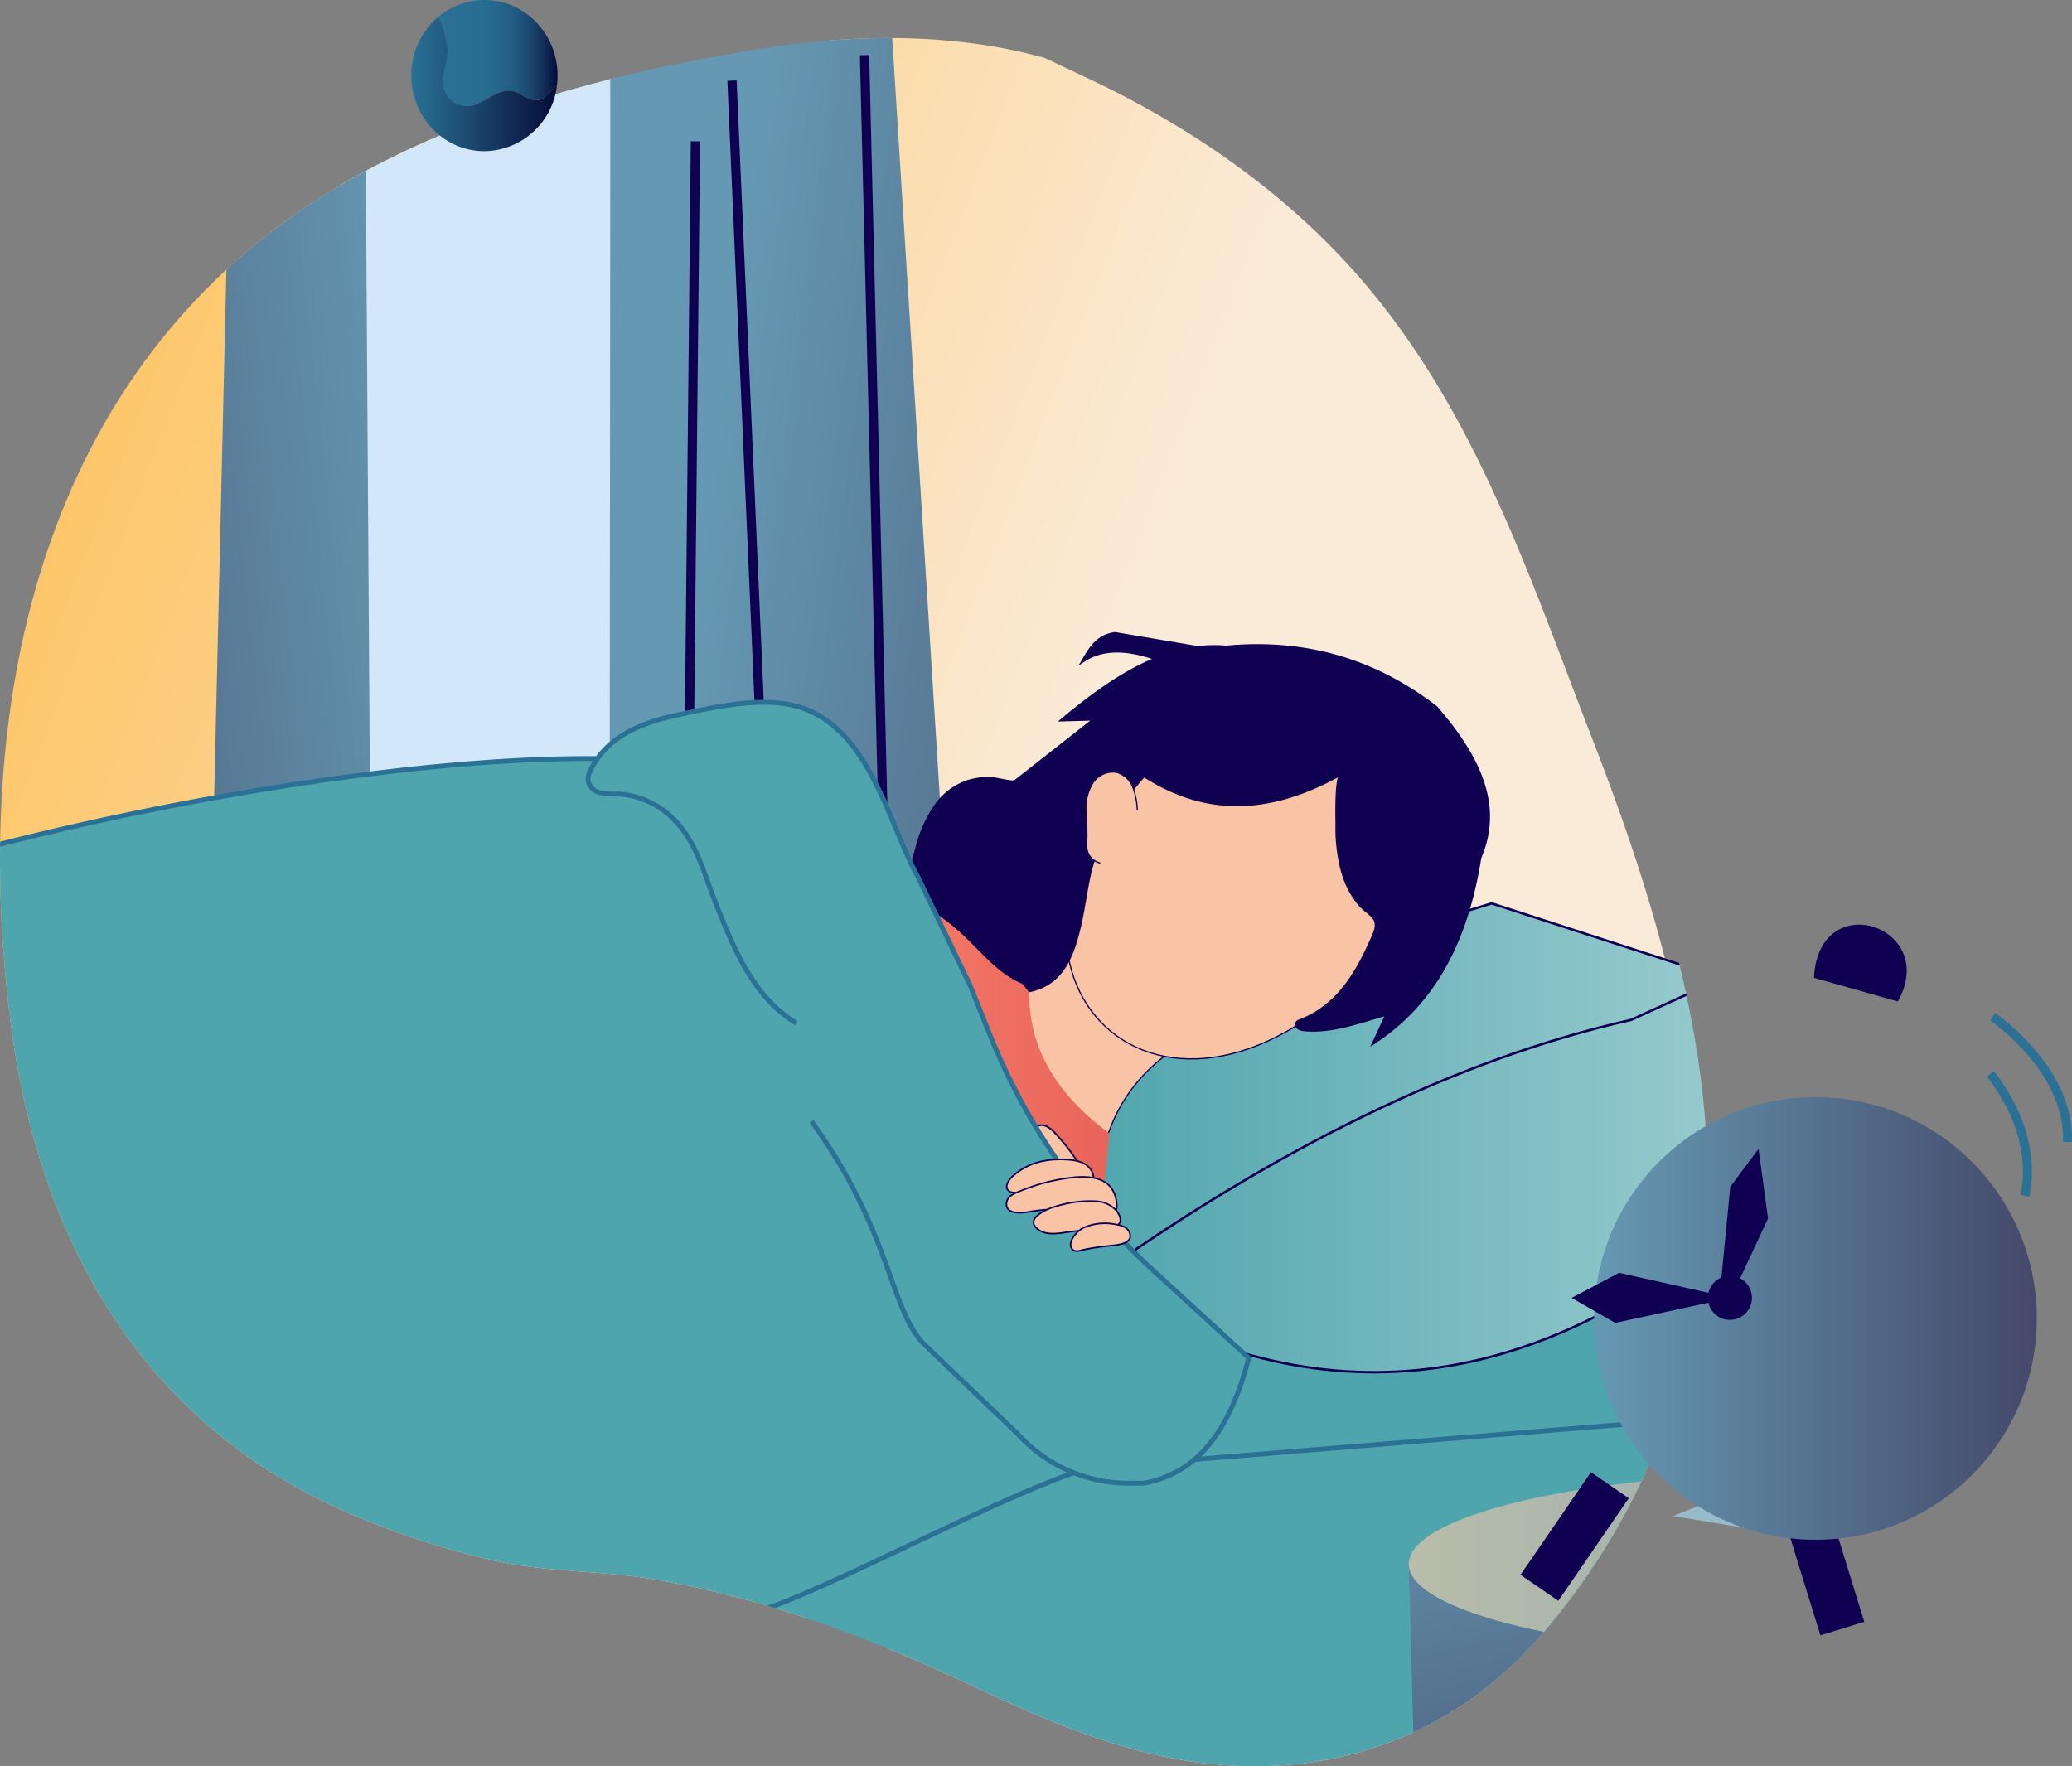 <svg xmlns="http://www.w3.org/2000/svg" xmlns:xlink="http://www.w3.org/1999/xlink" width="524.273" height="446.952" viewBox="0 0 524.273 446.952"><rect x="0" y="0" width="524.273" height="446.952" fill="#808080" stroke="none"/><defs><style>.a,.j,.y{fill:none;}.b{clip-path:url(#a);}.c{fill:url(#b);}.d{fill:#4fa5ad;stroke-width:1.228px;}.d,.y{stroke:#2a7195;}.d,.e,.f,.j,.k,.l,.n,.o,.p,.s,.u,.w,.x,.y{stroke-miterlimit:10;}.e,.j,.k,.l,.n,.o,.p,.s,.u,.w,.x{stroke:#100052;}.e{stroke-width:0.614px;fill:url(#c);}.f{fill:#d2e7f9;stroke:#bbdbf9;stroke-width:0.424px;}.g{fill:url(#e);}.h{fill:url(#f);}.i{fill:url(#g);}.j{stroke-width:2.347px;}.k,.n,.s{fill:#f9c3a5;}.k{stroke-width:0.307px;}.l,.o,.p,.u,.w,.x{fill:#100052;}.l{stroke-width:0.709px;}.m{fill:url(#h);}.n{stroke-width:0.426px;}.o,.y{stroke-width:2.258px;}.p{stroke-width:0.652px;}.q{fill:url(#i);}.r{fill:url(#j);}.s{stroke-width:0.4px;}.t{fill:#97bbc9;}.u{stroke-width:11.614px;}.v{fill:url(#k);}.w{stroke-width:0.732px;}.x{stroke-width:0.862px;}.z{fill:url(#n);}.aa{fill:url(#o);}</style><clipPath id="a"><path class="a" d="M567.159,383.524c-10.743-85.147,9.721-172.975,91.272-215.891,30.847-16.234,64.923-24.839,99.248-30.282,30.356-4.814,63.749-3.867,91.949,10.4,23.122,11.7,44.554,27.042,61.6,46.5,29.337,33.485,42.793,74.809,58.675,115.157,17.2,43.7,31.276,90.54,25.38,137.9a173.814,173.814,0,0,1-39.94,90.579c-16.31,19.161-37.962,31.242-63.3,33.692-29.225,2.825-54.392-7.03-80.28-19.291-26.075-12.35-53.432-22.812-82.062-27.565-13.712-2.277-27.613-1.691-41.07-4.9a206.531,206.531,0,0,1-40.456-13.868C598.194,482.318,573.8,436.145,567.159,383.524Z" transform="translate(-564.521 -134.735)"/></clipPath><linearGradient id="b" x1="0.6" y1="0.509" x2="-0.165" y2="0.213" gradientUnits="objectBoundingBox"><stop offset="0" stop-color="#faebd8"/><stop offset="1" stop-color="#ffb83f"/></linearGradient><linearGradient id="c" y1="0.5" x2="1" y2="0.5" gradientUnits="objectBoundingBox"><stop offset="0" stop-color="#4fa5ad"/><stop offset="1" stop-color="#99cbcf"/></linearGradient><linearGradient id="e" x1="0" y1="0.5" x2="1" y2="0.5" xlink:href="#b"/><linearGradient id="f" x1="1.24" y1="0.126" x2="-1.542" y2="1.841" gradientUnits="objectBoundingBox"><stop offset="0" stop-color="#6599b3"/><stop offset="1" stop-color="#45496b"/></linearGradient><linearGradient id="g" x1="0.33" y1="0.417" x2="1.98" y2="1.172" xlink:href="#f"/><linearGradient id="h" y1="0.5" x2="1" y2="0.5" gradientUnits="objectBoundingBox"><stop offset="0" stop-color="#ff9077"/><stop offset="1" stop-color="#e9645a"/></linearGradient><linearGradient id="i" x1="0.124" y1="-0.394" x2="0.639" y2="0.808" xlink:href="#f"/><linearGradient id="j" y1="0.5" x2="1" y2="0.5" gradientUnits="objectBoundingBox"><stop offset="0" stop-color="#b9bdab"/><stop offset="1" stop-color="#769cae"/></linearGradient><linearGradient id="k" x1="0" y1="0.5" x2="1" y2="0.5" xlink:href="#f"/><linearGradient id="n" y1="0.5" x2="1" y2="0.5" gradientUnits="objectBoundingBox"><stop offset="0" stop-color="#2a7195"/><stop offset="0.333" stop-color="#296e92"/><stop offset="0.513" stop-color="#26668b"/><stop offset="0.657" stop-color="#21597f"/><stop offset="0.781" stop-color="#1a456d"/><stop offset="0.891" stop-color="#112c57"/><stop offset="0.992" stop-color="#060e3b"/><stop offset="1" stop-color="#060c39"/></linearGradient><linearGradient id="o" y1="0.5" x2="1" y2="0.5" gradientUnits="objectBoundingBox"><stop offset="0" stop-color="#2a7195"/><stop offset="1" stop-color="#060c39"/></linearGradient></defs><g transform="translate(-564.521 -116.853)"><g transform="translate(564.521 126.469)"><g class="b"><g transform="translate(-66.466 -56.191)"><path class="c" d="M562.726,385.305c-10.743-86.263,9.721-175.242,91.272-218.72,34.821-18.565,74.133-27.593,113.009-32.639,10.547-1.369,22.187-3.825,32.753-3.88,12.537-.065,25.8,7.022,37.134,12.315,26.325,12.3,50.819,29.1,69.906,51.175,29.337,33.924,42.793,75.789,58.675,116.666,17.2,44.268,31.275,91.726,25.38,139.707a177.213,177.213,0,0,1-39.94,91.766c-24.828,29.553-54.139,37.514-91.275,33.871-29.572-2.9-63.658-13.892-76.722-43.24C620.3,535.419,573.391,470.944,562.726,385.305Z" transform="translate(-496.005 -76.386)"/><g transform="translate(258.268 358.636)"><path class="d" d="M921.2,791.976V868.1h234.376l26.4-98.483,2.893-10.789Z" transform="translate(-921.202 -725.673)"/><path class="d" d="M1001.383,697.174h183.492v44.716L921.2,763.478v-66.3Z" transform="translate(-921.202 -697.174)"/></g><g transform="translate(340.258 275.175)"><path class="e" d="M1235.7,560.9l-58.4-18.933-82.443,25.253-21.175,27.752,1.666,42.846Z" transform="translate(-1073.674 -541.966)"/><path class="e" d="M1076.773,654.093c47.477-33.887,93.29-56.486,137.227-66.358l23.13-10.56,4.77,60.674C1187.34,684.152,1132.29,688.859,1076.773,654.093Z" transform="translate(-1075.107 -558.242)"/></g><path class="f" d="M728.7,134.6c-7.853,16.664-4.774,50.15-5.431,66.978q-1.641,42.032-.646,84.159.511,21.649,1.721,43.281c.445,7.967-1.882,30.8,2.829,37.149,5.373,7.247,28.442.846,36.434.095l30.56-2.873-2.545-257.512c-.046-4.615-54.574,18.27-59.1,22.968A21.332,21.332,0,0,0,728.7,134.6Z" transform="translate(-570.967 -64.924)"/><g transform="translate(119.208)"><rect class="g" width="91.477" height="74.308" transform="translate(34.047 243.144)"/><path class="h" d="M702.288,157.224,667.57,185.387,662.6,399.835l41.249-6.527Z" transform="translate(-662.602 -88.94)"/><path class="i" d="M851.576,74l-.205,235.738,49.647,35.631,38.125.5L919.348,30.241C892.765,38.841,851.576,74,851.576,74Z" transform="translate(-749.862 -30.241)"/><line class="j" x1="1.753" y2="171.584" transform="translate(121.469 82.332)"/><line class="j" x2="9.286" y2="212.584" transform="translate(132.476 66.972)"/><line class="j" x2="5.144" y2="212.423" transform="translate(166.012 60.527)"/></g><path class="k" d="M1061.784,569.218a12.82,12.82,0,0,0-4.1-2.727,7.721,7.721,0,0,0-5.66.071c-2.284,1.018-3.73,3.251-5.257,5.232-1.193,1.548-2.807,3.361-4.807,3.814-1.324.3-3.314-.707-4.182.865-.643,1.164.531,2.833,1,3.829a87.626,87.626,0,0,0,5.891,10.72c1.311,2,.826,2.481,1.219,4.655a10.975,10.975,0,0,0,2.576,4.667,85.124,85.124,0,0,0,11.353,11.516,3.067,3.067,0,0,0,1.758.9c1.328.044,2.072-1.47,2.537-2.714,5.686-15.194,19.664-24.773,35.371-27.609a6.6,6.6,0,0,1-1.946-.609l-5.2-1.624L1076.5,575.25l-7.692-2.4c-1.049-.328-2.149-.593-3.173-.993A13.327,13.327,0,0,1,1061.784,569.218Z" transform="translate(-716.735 -277.896)"/><path class="k" d="M1083.822,474.286c-47.476,53.736,9.54,107.7,63.3,44.476l-9.342-50.4Z" transform="translate(-729.908 -232.768)"/><path class="l" d="M1049.688,453.563c13.862,8.91,29.865,10.876,49.978-.478-1.524.86-1.168,11.148-1.174,12.984a42.131,42.131,0,0,0,1.332,11.436,22.737,22.737,0,0,0,4.108,8.31c2.544,3.128,5.928,3.325,3.854,8.1-3.984,9.172-8.836,17.95-18.71,21.667a1.581,1.581,0,0,0-.587.319,1.056,1.056,0,0,0,.21,1.479,2.851,2.851,0,0,0,1.581.5c7.119.68,14.1-2.1,20.873-3.939l-3.369,7.241c13.307-8.651,23.146-22.889,26.918-46.9,5.8-13.492-.625-25.908-11.055-37.974-16.612-12.83-34.468-17.051-53.185-15.3-14.753-1.315-28.3,7.38-41.553,18.471l8.234-.218-20.1,15.781c-.5.389-5.264-.82-6.235-.822a18.255,18.255,0,0,0-5.644.786A16.362,16.362,0,0,0,997,461.117a33.435,33.435,0,0,0-4.848,10.935c-1.388,5-3.364,10.325-4.064,15.444a14.876,14.876,0,0,0,1.9,10.21c1.911,2.883,5.051,4.7,8.21,6.111,8.813,3.929,23.691,8.44,30.677-.88,2.45-3.268,3.6-7.308,4.546-11.284,1.5-6.35,1.874-13,4.326-19A57.89,57.89,0,0,1,1047.1,456.6Z" transform="translate(-693.768 -210.702)"/><g transform="translate(236.242 262.992)"><path class="m" d="M969.184,551.874c-6.446-2.626-10.79-8.588-15.978-13.228-4.793-4.288-10.422-7.514-16.005-10.707-5.922-3.387-11.989-6.828-18.7-8.053-4.945-.9-10.023-.556-15.038-.207-3.506.244-22.5-.1-23.2,2.67-.237.942,1.748,4.033,2.127,4.907l8.246,19.026,25.51,58.857,2.191,2.14,19.638,19.182,11.672,11.4,4.976,4.861c1.174,1.147,3.078,3.939,4.57,4.151a20.631,20.631,0,0,0,13.361-3.015c8.977-5.4,14.379-15.655,15.761-25.819l2.839-28.333c-13.815-10.2-20.414-22.128-20.267-35.661" transform="translate(-880.243 -519.312)"/></g><path class="l" d="M1103.508,418.558l-21.363-3.607c-4.4.582-6.292,3.749-8.128,6.972,4.71-3.164,11.37-3.837,22.286.924" transform="translate(-733.575 -208.077)"/><path class="n" d="M1050.125,649.067a2.689,2.689,0,0,1,1.1-2.365,2.787,2.787,0,0,1,2.652-.027,7.432,7.432,0,0,1,2.136,1.737,51.088,51.088,0,0,1,6.074,7.876,9.529,9.529,0,0,1,1.642,3.957,2.614,2.614,0,0,1-.309,1.7,2.57,2.57,0,0,1-1.77,1,6.418,6.418,0,0,1-5.8-2.591c-1.327-1.653-1.8-3.678-2.788-5.506C1052.052,652.98,1050.206,651.312,1050.125,649.067Z" transform="translate(-722.529 -315.045)"/><path class="d" d="M676.641,474.683c-63.006-5.883-180.114,19.425-222.889,37.848a17.356,17.356,0,0,0-10.139,11.39c-8.465,32.823,2.6,57.971,38.968,73.171a18.791,18.791,0,0,1,2.8,1.438c24.515,15.528,24.044,51.039,57.357,57.527,1.913.373,1.968,3.2,3.353,4.505,29.826,28.016,78.347,36.953,141.622,30.833a19.64,19.64,0,0,1,3.34-.054c14.355,1.086,94-46.306,103.536-38.925,8.8,6.809-104.531-170.236-104.531-170.236A18.526,18.526,0,0,0,676.641,474.683Z" transform="translate(-440.918 -235.288)"/><path class="d" d="M893.9,528.542c-11.055-6.667-16.055-19.416-20.581-30.859-2.9-7.325-4.731-15.148-10.557-20.843a21.371,21.371,0,0,0-13.867-6.284,20.186,20.186,0,0,1-4.615-.332,3.968,3.968,0,0,1-3.086-3.086,4.95,4.95,0,0,1,.636-2.57c4.129-8.695,13.186-12.137,22.028-14.012,9.654-2.047,22.469-5.1,31.95-1.625,16.948,6.213,21.484,29.191,28.778,42.452l13.229,27.489,5.088,12.664a162.939,162.939,0,0,0,41.065,59.343l24.4,22.375c-4.284,16.492-11.66,28.981-26.576,31.706h-3.854A37.668,37.668,0,0,1,950.6,633.21l-.856-.9-23.368-22.384c-8.792-8.6-8.42-28.663-28.626-56.519" transform="translate(-625.941 -223.055)"/><line class="o" x2="4.606" y2="18.26" transform="translate(510.122 426.882)"/><circle class="p" cx="8.858" cy="8.858" r="8.858" transform="translate(436.521 434.511)"/><circle class="p" cx="8.365" cy="8.365" r="8.365" transform="translate(508.262 443.014)"/><path class="q" d="M1227.375,852.867l2.958,106.628h212.913V852.867Z" transform="translate(-804.466 -410.509)"/><ellipse class="r" cx="107.935" cy="23.495" rx="107.935" ry="23.495" transform="translate(422.909 418.863)"/><path class="k" d="M1088.491,489.785a18.758,18.758,0,0,0-1.094-5.711,6.343,6.343,0,0,0-4.088-3.868,6.041,6.041,0,0,0-6.127,2.781,12.25,12.25,0,0,0-1.692,6.854c0,2.389.329,4.772.236,7.159a11.111,11.111,0,0,0,.069,2.867,4.446,4.446,0,0,0,3.332,3.294" transform="translate(-734.255 -238.183)"/><path class="s" d="M1060.224,667.156c-.46-3.729-3.908-4.492-6.879-4.647-4.958-.26-9.436.621-13.446,4.036-1.014.864-2.8,3.158-.745,4.124a2.2,2.2,0,0,0,.716.162,27.519,27.519,0,0,0,6.352-.062" transform="translate(-717.022 -322.494)"/><path class="s" d="M1044.292,673.223c-1.2.414-2.378.869-3.5,1.359a7.083,7.083,0,0,0-1.641.9,2.7,2.7,0,0,0-1.017,1.614c-.533,3.175,3.867,2.739,5.515,2.442a41.932,41.932,0,0,1,17.816.659c1.24.318,3.292.888,4.138-.488.737-1.2.35-3.094-.037-4.323-1.507-4.793-6.936-4.992-10.8-4.558A49.927,49.927,0,0,0,1044.292,673.223Z" transform="translate(-716.965 -326.287)"/><path class="s" d="M1066.876,682.093a28.758,28.758,0,0,0-10.065,1.19q-.21.055-.419.114c-2.057.583-8.267,3.15-4.2,5.943,2.46,1.69,6.052.611,8.788.344q5.066-.5,10.106-1.249c2.426-.362,1.969-2.5.622-4.074A7.236,7.236,0,0,0,1066.876,682.093Z" transform="translate(-722.86 -331.525)"/><path class="s" d="M1069.513,695.313c-.985,1.131-1.7,2.609-.845,3.746a1.456,1.456,0,0,0,1.2.525,5.085,5.085,0,0,0,1.308-.265,55.227,55.227,0,0,1,7.022-1.08c1.447-.211,5.311-.31,5.171-2.618a2.687,2.687,0,0,0-1.27-2.019,5.822,5.822,0,0,0-2.221-.738,13.359,13.359,0,0,0-8.517.9A7.151,7.151,0,0,0,1069.513,695.313Z" transform="translate(-730.926 -336.411)"/></g></g><g transform="translate(383.452 224.729)"><path class="t" d="M1387.786,814.468l-36.04-6.028,64.489-25.357,11.9,14.223Z" transform="translate(-1311.876 -659.17)"/><line class="u" x2="9.292" y2="30.084" transform="translate(73.417 147.685)"/><circle class="v" cx="56.011" cy="56.011" r="56.011" transform="translate(19.9 43.277)"/><line class="u" x1="17.826" y2="25.954" transform="translate(6.061 141.495)"/><path class="w" d="M1439.426,571.3c9.987-18.264-19.365-28.074-20.658-5.825Z" transform="translate(-1342.858 -552.65)"/><path class="v" d="M1427.025,622.145c0-55.026-72.633-55.026-83.379-18.8Z" transform="translate(-1308.132 -564.442)"/><circle class="g" cx="56.011" cy="56.011" r="56.011" transform="translate(0 39.614)"/><circle class="w" cx="5.214" cy="5.214" r="5.214" transform="translate(49.046 88.859)"/><path class="x" d="M1377.781,693.583l8.21-17.61-2.241-16.427-6.449,8.64-2.524,25.807Z" transform="translate(-1322.522 -602.064)"/><path class="w" d="M1316.756,716.525l-11.307,5.981,10.34,5.921,27.5-5.956Z" transform="translate(-1290.474 -628.403)"/></g><path class="y" d="M1501.005,622.268s12.3,13.924,8.773,30.791" transform="translate(-997.421 -360.102)"/><path class="y" d="M1502.2,595.321s19.7,13.435,18.891,31.678" transform="translate(-997.975 -347.646)"/></g><g transform="translate(668.583 116.853)"><path class="z" d="M771.343,122.71a24.526,24.526,0,0,1,1.531,5.955c.425,2.978-1.021,5.615-1.106,8.508a6.177,6.177,0,0,0,8.168,6.211c3.4-1.276,6.636-4.679,10.295-3.233,2.3.936,4.764,3.318,7.317,1.191a25.266,25.266,0,0,0,3.076-2.911,19.944,19.944,0,0,0,.151-2.452c0-10.564-8.286-19.127-18.507-19.127a18.076,18.076,0,0,0-11.852,4.437A4.02,4.02,0,0,1,771.343,122.71Z" transform="translate(-763.76 -116.853)"/><path class="aa" d="M791.827,145.157c-2.553,2.127-5.02-.255-7.317-1.191-3.658-1.447-6.892,1.957-10.295,3.233a6.177,6.177,0,0,1-8.168-6.211c.086-2.893,1.531-5.53,1.106-8.508a24.529,24.529,0,0,0-1.531-5.955,4.021,4.021,0,0,0-.928-1.419,19.344,19.344,0,0,0-6.655,14.689c0,10.563,8.286,19.127,18.507,19.127A18.731,18.731,0,0,0,794.9,142.246,25.256,25.256,0,0,1,791.827,145.157Z" transform="translate(-758.039 -120.668)"/></g></g></svg>